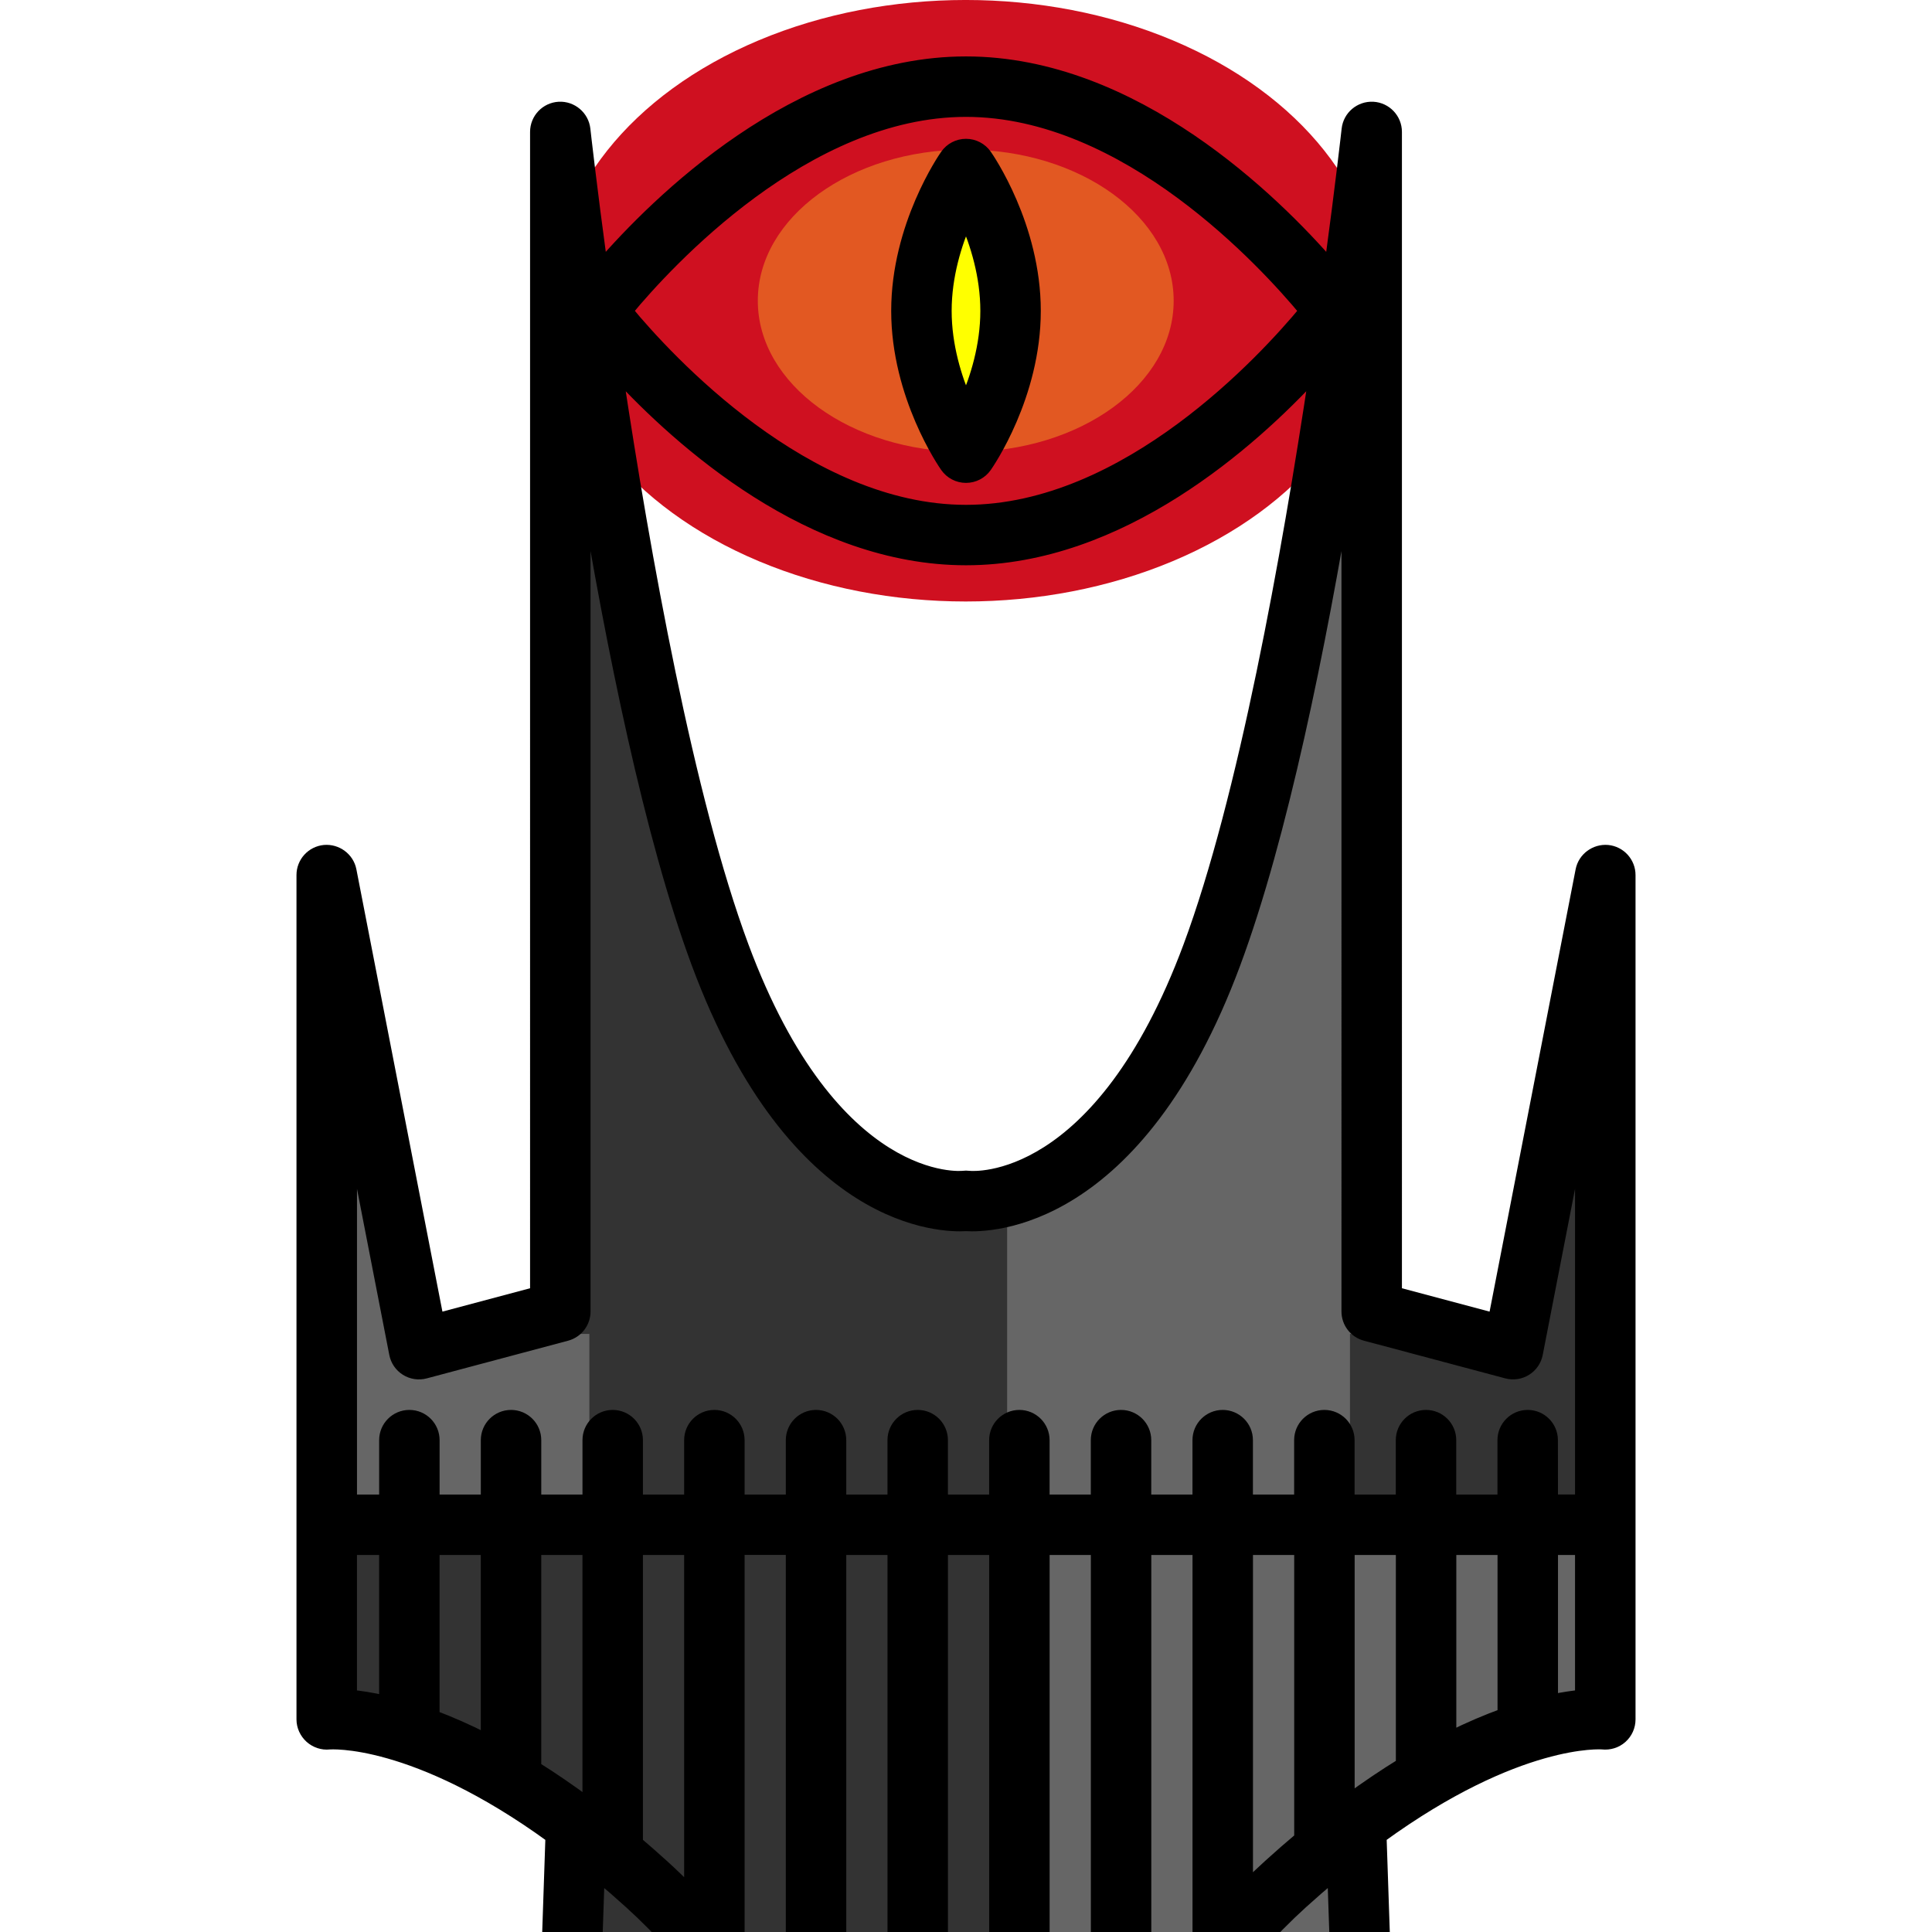 <?xml version="1.0" encoding="UTF-8" standalone="no"?>
<svg
   xmlns:dc="http://purl.org/dc/elements/1.1/"
   xmlns:cc="http://creativecommons.org/ns#"
   xmlns:rdf="http://www.w3.org/1999/02/22-rdf-syntax-ns#"
   xmlns:svg="http://www.w3.org/2000/svg"
   xmlns="http://www.w3.org/2000/svg"
   xmlns:sodipodi="http://sodipodi.sourceforge.net/DTD/sodipodi-0.dtd"
   xmlns:inkscape="http://www.inkscape.org/namespaces/inkscape"
   version="1.1"
   id="Capa_1"
   x="0px"
   y="0px"
   viewBox="0 0 216.377 216.377"
   style="enable-background:new 0 0 216.377 216.377;"
   xml:space="preserve"
   sodipodi:docname="lord_of_the_rings_sauron.svg"
   inkscape:version="1.0.2 (e86c870879, 2021-01-15, custom)"><defs
   id="defs37" /><sodipodi:namedview
   pagecolor="#ffffff"
   bordercolor="#666666"
   borderopacity="1"
   objecttolerance="10"
   gridtolerance="10"
   guidetolerance="10"
   inkscape:pageopacity="0"
   inkscape:pageshadow="2"
   inkscape:window-width="1920"
   inkscape:window-height="986"
   id="namedview35"
   showgrid="false"
   inkscape:zoom="1.336587"
   inkscape:cx="11.484727"
   inkscape:cy="77.232168"
   inkscape:window-x="-11"
   inkscape:window-y="-11"
   inkscape:window-maximized="1"
   inkscape:current-layer="Capa_1"
   inkscape:document-rotation="0" />
<g
   id="g1083"
   transform="matrix(1.392,0,0,1.392,-42.382,-1.14)"><rect
     style="fill:#666666;fill-rule:evenodd;stroke-width:0.501"
     id="rect911-4"
     width="30.004"
     height="90.617"
     x="111.478"
     y="123.231" /><rect
     style="fill:#666666;fill-opacity:1;fill-rule:evenodd"
     id="rect1058"
     width="14.419"
     height="15.715"
     x="143.267"
     y="125.464" /><rect
     style="fill:#666666;fill-opacity:1;fill-rule:evenodd;stroke-width:0.749"
     id="rect1058-7"
     width="6.237"
     height="20.36"
     x="137.03"
     y="125.464" /></g><g
   id="g1049"
   style="fill:#666666;fill-opacity:1"
   transform="matrix(1.392,0,0,1.392,-42.382,-1.14)"><rect
     style="fill:#666666;fill-opacity:1;fill-rule:evenodd;stroke-width:1.248"
     id="rect999-2"
     width="31.296"
     height="26.536"
     x="110.186"
     y="96.695" /><path
     sodipodi:type="star"
     style="fill:#666666;fill-opacity:1;stroke:none;stroke-width:27.46;stroke-linecap:round;stroke-linejoin:round;paint-order:stroke markers fill"
     id="path977-7"
     sodipodi:sides="3"
     sodipodi:cx="128.69057"
     sodipodi:cy="89.96254"
     sodipodi:r1="15.435411"
     sodipodi:r2="7.7177062"
     sodipodi:arg1="2.6516353"
     sodipodi:arg2="3.6988329"
     inkscape:flatsided="true"
     inkscape:rounded="0"
     inkscape:randomized="0"
     inkscape:transform-center-x="0.25959171"
     inkscape:transform-center-y="-3.6318586"
     d="m 115.071,97.226 14.139,-22.69 12.581,23.59 z" /><path
     sodipodi:type="star"
     style="fill:#666666;fill-opacity:1;stroke:none;stroke-width:24;stroke-linecap:round;stroke-linejoin:round;paint-order:stroke markers fill"
     id="path935-1"
     sodipodi:sides="3"
     sodipodi:cx="17.956182"
     sodipodi:cy="44.516373"
     sodipodi:r1="49.09671"
     sodipodi:r2="24.548355"
     sodipodi:arg1="1.5098034"
     sodipodi:arg2="2.5570009"
     inkscape:flatsided="true"
     inkscape:rounded="0"
     inkscape:randomized="0"
     inkscape:transform-center-x="1.5667598"
     inkscape:transform-center-y="-11.834387"
     transform="matrix(-0.18,-0.074,0.075,-0.985,136.049,118.475)"
     d="M 20.949,93.522 -25.98,22.605 58.9,17.422 Z" /></g><g
   id="g1056"
   style="fill:#333333;fill-opacity:1"
   transform="matrix(1.392,0,0,1.392,-42.382,-1.14)"><rect
     style="fill:#333333;fill-opacity:1;fill-rule:evenodd"
     id="rect1051"
     width="35.99"
     height="27.594"
     x="75.488"
     y="95.637" /><path
     sodipodi:type="star"
     style="fill:#333333;fill-opacity:1;stroke:none;stroke-width:24;stroke-linecap:round;stroke-linejoin:round;paint-order:stroke markers fill"
     id="path977"
     sodipodi:sides="3"
     sodipodi:cx="87.391586"
     sodipodi:cy="89.288269"
     sodipodi:r1="13.490497"
     sodipodi:r2="6.7452488"
     sodipodi:arg1="2.6516353"
     sodipodi:arg2="3.6988329"
     inkscape:flatsided="true"
     inkscape:rounded="0"
     inkscape:randomized="0"
     d="M 75.488,95.637 87.845,75.805 98.841,96.423 Z"
     inkscape:transform-center-x="0.22687714"
     inkscape:transform-center-y="-3.1742347" /><path
     sodipodi:type="star"
     style="fill:#333333;fill-opacity:1;stroke:none;stroke-width:24;stroke-linecap:round;stroke-linejoin:round;paint-order:stroke markers fill"
     id="path935-1-3"
     sodipodi:sides="3"
     sodipodi:cx="17.956182"
     sodipodi:cy="44.516373"
     sodipodi:r1="49.09671"
     sodipodi:r2="24.548355"
     sodipodi:arg1="1.5098034"
     sodipodi:arg2="2.5570009"
     inkscape:flatsided="true"
     inkscape:rounded="0"
     inkscape:randomized="0"
     inkscape:transform-center-x="-1.5667595"
     inkscape:transform-center-y="-11.834387"
     transform="matrix(0.18,-0.074,-0.075,-0.985,80.8,119.423)"
     d="M 20.949,93.522 -25.98,22.605 58.9,17.422 Z" /></g><g
   id="g1044"
   transform="matrix(1.392,0,0,1.392,-42.382,-1.14)"><rect
     style="fill:#333333;fill-opacity:1;fill-rule:evenodd;stroke-width:0.641"
     id="rect999"
     width="10.241"
     height="21.426"
     x="71.462"
     y="125.464" /><rect
     style="fill:#333333;fill-opacity:1;fill-rule:evenodd;stroke-width:0.776"
     id="rect999-3"
     width="18.112"
     height="17.723"
     x="57.376"
     y="123.231" /><rect
     style="fill:#333333;fill-rule:evenodd;stroke-width:0.549"
     id="rect911"
     width="35.99"
     height="90.617"
     x="75.488"
     y="123.231" /></g><g
   id="g909"
   transform="matrix(1.354,0,0,1.354,-174.729,-22.795)"><ellipse
     style="fill:#cf1020;fill-opacity:1;stroke:none;stroke-width:26.559;stroke-linecap:round;stroke-linejoin:round;paint-order:stroke markers fill"
     id="path864"
     cx="208.928"
     cy="41.711"
     rx="34.229"
     ry="24.877" /><ellipse
     style="fill:#e25822;fill-opacity:1;stroke:none;stroke-width:13.345;stroke-linecap:round;stroke-linejoin:round;paint-order:stroke markers fill"
     id="path864-0"
     cx="208.928"
     cy="41.711"
     rx="17.199"
     ry="12.5" /><ellipse
     style="fill:#ffff00;fill-opacity:1;stroke:none;stroke-width:3.752;stroke-linecap:round;stroke-linejoin:round;paint-order:stroke markers fill"
     id="path864-0-2"
     cx="208.928"
     cy="41.711"
     rx="2.064"
     ry="8.234" /></g>
<g
   id="g4">
</g>
<g
   id="g6">
</g>
<g
   id="g8">
</g>
<g
   id="g10">
</g>
<g
   id="g12">
</g>
<g
   id="g14">
</g>
<g
   id="g16">
</g>
<g
   id="g18">
</g>
<g
   id="g20">
</g>
<g
   id="g22">
</g>
<g
   id="g24">
</g>
<g
   id="g26">
</g>
<g
   id="g28">
</g>
<g
   id="g30">
</g>
<g
   id="g32">
</g>
<g
   id="g1056-7"
   style="fill:#666666;fill-opacity:1"
   transform="matrix(0.679,0,0,0.679,-63.857,67.992)"><g
     id="g1119"
     transform="translate(70.98,24.248)"><g
       id="g1123-7"
       style="fill:#333333;fill-opacity:1"
       transform="matrix(-1,0,0,1,366.012,-4.1166729e-8)"><rect
         style="fill:#333333;fill-opacity:1;fill-rule:evenodd;stroke-width:1.116"
         id="rect1051-4-9"
         width="44.789"
         height="27.594"
         x="75.488"
         y="95.637" /><path
         sodipodi:type="star"
         style="fill:#333333;fill-opacity:1;stroke:none;stroke-width:24;stroke-linecap:round;stroke-linejoin:round;paint-order:stroke markers fill"
         id="path935-1-3-4-5"
         sodipodi:sides="3"
         sodipodi:cx="17.956182"
         sodipodi:cy="44.516373"
         sodipodi:r1="49.09671"
         sodipodi:r2="24.548355"
         sodipodi:arg1="1.5098034"
         sodipodi:arg2="2.5570009"
         inkscape:flatsided="true"
         inkscape:rounded="0"
         inkscape:randomized="0"
         inkscape:transform-center-x="-1.5667595"
         inkscape:transform-center-y="-11.834387"
         transform="matrix(0.18,-0.074,-0.075,-0.985,84.902,123.525)"
         d="M 20.949,93.522 -25.98,22.605 58.9,17.422 Z" /></g><g
       id="g1123"><rect
         style="fill:#666666;fill-opacity:1;fill-rule:evenodd;stroke-width:1.116"
         id="rect1051-4"
         width="44.789"
         height="27.594"
         x="75.488"
         y="95.637" /><path
         sodipodi:type="star"
         style="fill:#666666;fill-opacity:1;stroke:none;stroke-width:24;stroke-linecap:round;stroke-linejoin:round;paint-order:stroke markers fill"
         id="path935-1-3-4"
         sodipodi:sides="3"
         sodipodi:cx="17.956182"
         sodipodi:cy="44.516373"
         sodipodi:r1="49.09671"
         sodipodi:r2="24.548355"
         sodipodi:arg1="1.5098034"
         sodipodi:arg2="2.5570009"
         inkscape:flatsided="true"
         inkscape:rounded="0"
         inkscape:randomized="0"
         inkscape:transform-center-x="-1.5667595"
         inkscape:transform-center-y="-11.834387"
         transform="matrix(0.18,-0.074,-0.075,-0.985,84.902,123.525)"
         d="M 20.949,93.522 -25.98,22.605 58.9,17.422 Z" /></g></g></g><path
   d="M 155,300 H 61.375 c -0.734,0 -1.438,-0.298 -1.947,-0.826 -0.511,-0.528 -0.785,-1.239 -0.761,-1.973 l 3.097,-91.483 C 46.34,194.522 36.991,195.252 36.879,195.259 c -0.745,0.085 -1.53,-0.176 -2.095,-0.689 -0.565,-0.515 -0.902,-1.24 -0.902,-2.003 V 98.003 c 0,-1.395 1.059,-2.562 2.45,-2.696 1.369,-0.119 2.651,0.81 2.917,2.179 l 9.774,50.251 11.02,-2.938 V 14.775 c 0,-1.439 1.124,-2.624 2.561,-2.704 1.42,-0.076 2.683,0.979 2.841,2.408 0.022,0.192 0.691,6.206 1.924,15.287 6.188,-7.134 21.91,-22.77 40.819,-22.77 18.909,0 34.631,15.636 40.821,22.77 1.232,-9.081 1.901,-15.095 1.923,-15.287 0.158,-1.43 1.404,-2.481 2.841,-2.408 1.437,0.08 2.561,1.266 2.561,2.704 V 144.799 l 11.021,2.938 9.774,-50.251 c 0.265,-1.37 1.552,-2.299 2.917,-2.179 1.389,0.135 2.45,1.301 2.45,2.696 v 94.564 c 0,0.773 -0.33,1.51 -0.91,2.024 -0.577,0.513 -1.35,0.75 -2.117,0.665 -0.089,-0.008 -9.434,-0.735 -24.855,10.461 l 3.097,91.484 c 0.026,0.734 -0.251,1.445 -0.761,1.973 -0.51,0.527 -1.215,0.825 -1.949,0.825 z m -90.822,-5.417 h 88.02 l -2.861,-84.542 c -0.011,0.004 -0.022,0.008 -0.031,0.013 -1.166,0.976 -2.336,1.995 -3.502,3.051 -6.998,6.343 -13.904,15.598 -20.522,27.509 -3.513,6.32 -9.903,10.094 -17.093,10.094 -7.19,0 -13.581,-3.774 -17.093,-10.094 -6.62,-11.915 -13.525,-21.171 -20.522,-27.509 -1.177,-1.067 -2.356,-2.093 -3.532,-3.075 z m 41.312,-49.739 c 1.943,0.368 4.053,0.325 5.97,-0.122 v -71.249 h -5.97 z M 94.103,234.752 c 0.578,0.993 1.154,2.005 1.725,3.036 1.079,1.943 2.532,3.552 4.245,4.763 v -69.077 h -5.97 z m 22.774,-61.279 v 68.647 c 1.464,-1.152 2.714,-2.612 3.67,-4.332 0.773,-1.392 1.552,-2.752 2.336,-4.076 -0.023,-0.141 -0.034,-0.286 -0.034,-0.432 v -59.807 z m -34.162,44.517 c 2.01,2.483 4.001,5.186 5.97,8.1 v -52.618 h -5.97 z m 45.549,-44.517 v 51.774 c 1.969,-2.868 3.961,-5.524 5.97,-7.961 v -43.813 z m -56.936,32.891 c 0.944,0.804 1.905,1.649 2.88,2.531 1.035,0.937 2.064,1.931 3.09,2.982 v -38.403 h -5.97 z m 68.323,-32.891 v 37.822 c 0.836,-0.838 1.674,-1.637 2.515,-2.398 1.173,-1.064 2.325,-2.069 3.456,-3.018 V 173.473 Z M 59.941,197.944 c 1.896,1.186 3.888,2.543 5.97,4.095 v -28.566 h -5.97 z m 91.098,-24.471 v 28.14 c 2.085,-1.532 4.077,-2.864 5.969,-4.027 V 173.473 Z M 48.554,192.213 c 1.813,0.677 3.808,1.544 5.97,2.649 V 173.473 H 48.554 Z M 162.425,173.473 v 21.099 c 2.171,-1.082 4.165,-1.92 5.97,-2.569 v -18.53 z m -123.124,16.458 c 1.033,0.099 2.317,0.291 3.836,0.638 v -17.096 h -3.836 z m 134.511,-16.458 v 16.969 c 1.27,-0.268 2.363,-0.424 3.263,-0.512 v -16.457 z m 0,-5.417 h 3.263 v -41.94 l -4.96,25.503 c -0.142,0.737 -0.586,1.381 -1.221,1.778 -0.635,0.398 -1.41,0.515 -2.134,0.321 l -15.834,-4.221 c -1.185,-0.316 -2.01,-1.389 -2.01,-2.618 V 53.776 c -3.079,18.64 -7.379,39.951 -12.653,54.122 -10.905,29.31 -27.429,29.469 -30.074,29.31 -2.646,0.158 -19.168,0.001 -30.074,-29.31 C 72.841,93.725 68.543,72.414 65.462,53.773 v 93.108 c 0,1.227 -0.825,2.301 -2.01,2.618 l -15.833,4.221 c -0.726,0.194 -1.499,0.077 -2.134,-0.321 -0.636,-0.398 -1.079,-1.043 -1.221,-1.778 l -4.96,-25.502 v 41.942 h 3.836 v -6.771 c 0,-1.495 1.213,-2.708 2.708,-2.708 1.495,0 2.708,1.213 2.708,2.708 v 6.771 h 5.97 v -6.771 c 0,-1.495 1.213,-2.708 2.708,-2.708 1.495,0 2.708,1.213 2.708,2.708 v 6.771 h 5.97 v -6.771 c 0,-1.495 1.213,-2.708 2.708,-2.708 1.495,0 2.708,1.213 2.708,2.708 v 6.771 h 5.97 v -6.771 c 0,-1.495 1.213,-2.708 2.708,-2.708 1.495,0 2.708,1.213 2.708,2.708 v 6.771 h 5.97 v -6.771 c 0,-1.495 1.213,-2.708 2.708,-2.708 1.495,0 2.708,1.213 2.708,2.708 v 6.771 h 5.97 v -6.771 c 0,-1.495 1.213,-2.708 2.708,-2.708 1.495,0 2.708,1.213 2.708,2.708 v 6.771 h 5.97 v -6.771 c 0,-1.495 1.213,-2.708 2.708,-2.708 1.495,0 2.708,1.213 2.708,2.708 v 6.771 h 5.97 v -6.771 c 0,-1.495 1.213,-2.708 2.708,-2.708 1.495,0 2.708,1.213 2.708,2.708 v 6.771 h 5.97 v -6.771 c 0,-1.495 1.213,-2.708 2.708,-2.708 1.495,0 2.708,1.213 2.708,2.708 v 6.771 h 5.97 v -6.771 c 0,-1.495 1.213,-2.708 2.708,-2.708 1.495,0 2.708,1.213 2.708,2.708 v 6.771 h 5.969 v -6.771 c 0,-1.495 1.213,-2.708 2.708,-2.708 1.495,0 2.708,1.213 2.708,2.708 v 6.771 h 5.97 v -6.771 c 0,-1.495 1.213,-2.708 2.708,-2.708 1.495,0 2.708,1.213 2.708,2.708 z m -65.624,-36.276 c 0.112,0 0.225,0.007 0.336,0.022 0.562,0.056 14.64,1.142 24.663,-25.794 6.141,-16.504 11.027,-43.745 14.103,-64.227 -7.081,7.682 -21.749,20.85 -39.102,20.85 -17.353,0 -32.021,-13.168 -39.101,-20.848 3.077,20.481 7.962,47.72 14.102,64.225 10.151,27.275 24.525,25.811 24.663,25.794 0.111,-0.015 0.223,-0.022 0.336,-0.022 z M 70.211,34.815 c 4.469,5.385 20.017,22.402 37.977,22.402 17.999,0 33.519,-17.015 37.978,-22.4 -4.466,-5.381 -20.016,-22.404 -37.978,-22.404 -17.96,0 -33.508,17.017 -37.977,22.403 z m 37.977,18.59 c -0.882,0 -1.71,-0.429 -2.217,-1.152 -0.225,-0.32 -5.483,-7.922 -5.483,-17.439 0,-9.517 5.258,-17.119 5.483,-17.439 0.506,-0.722 1.334,-1.152 2.217,-1.152 0.883,0 1.71,0.429 2.217,1.152 0.225,0.32 5.483,7.922 5.483,17.439 0,9.517 -5.258,17.119 -5.483,17.439 -0.506,0.723 -1.335,1.152 -2.217,1.152 z m 0,-28.754 c -1.136,2.613 -2.283,6.226 -2.283,10.164 0,3.936 1.147,7.551 2.283,10.164 1.136,-2.613 2.283,-6.226 2.283,-10.164 0,-3.936 -1.147,-7.551 -2.283,-10.164 z"
   id="path2"
   style="stroke-width:1.354;stroke:#000000;stroke-opacity:1" /></svg>
